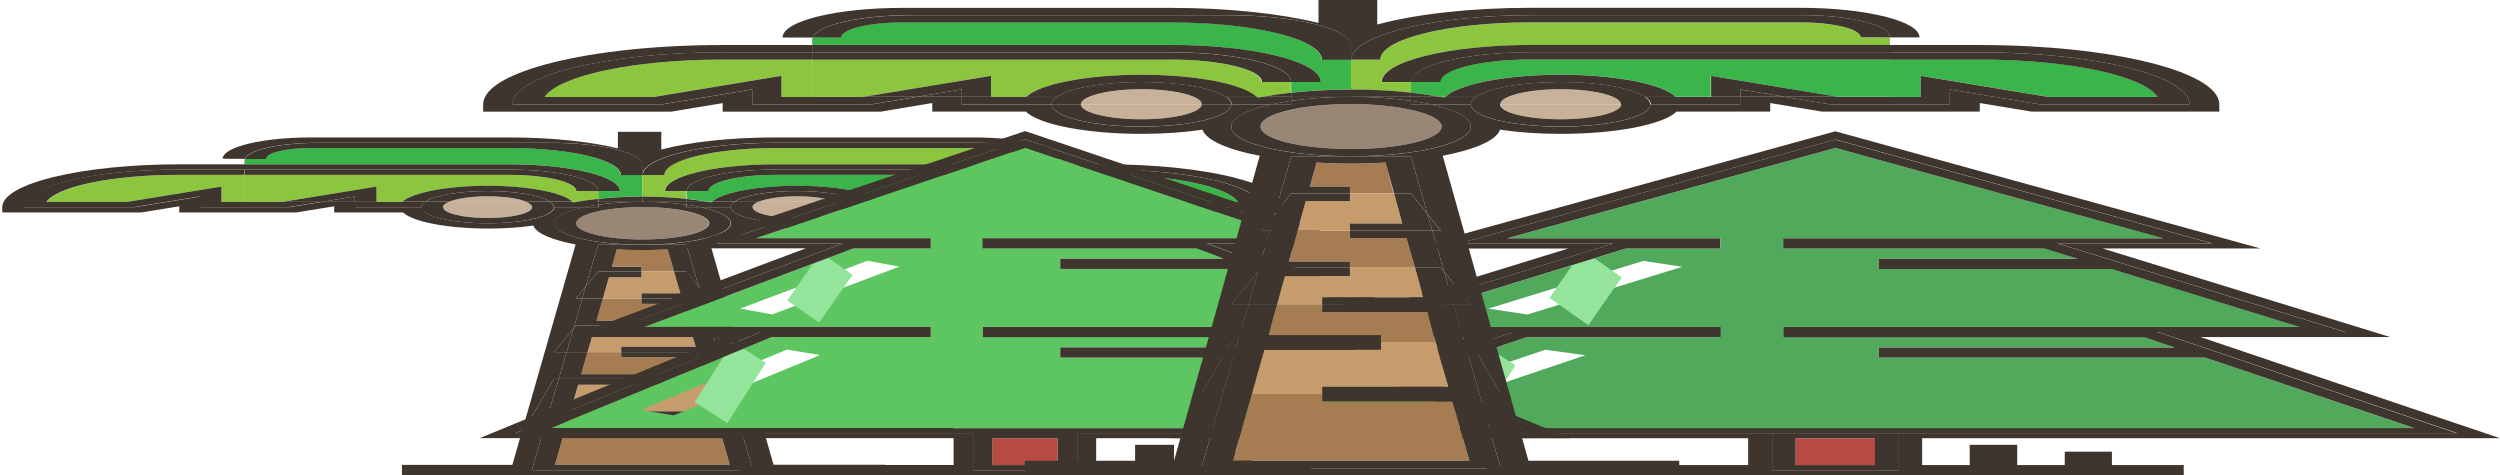 <svg width="668" height="127" viewBox="0 0 668 127" xmlns="http://www.w3.org/2000/svg"><g fill="none" fill-rule="evenodd"><path d="M171.6 46.894v-.12 5.752-5.632z"/><path fill="#A67C52" d="M159.4 85.71h12v1.213h12.8l-1.6-5.729h-11.2v-1.456h-10.3zM155.3 99.983h22.3v1.262h10.8l-1.7-5.777H166v-1.384h-9zM178.4 66.605c-2.2.122-4.4.194-6.8.194-2.3 0-4.6-.072-6.8-.194l-1.3 4.637h7.9v1.31h8.7l-1.7-5.947zM148.3 124.184H195l-3.3-11.457H166v-1.433h-14z"/><path fill="#C69C6D" d="M177.6 102.798h-23.1l-2.5 8.496h14v-1.383h24.9l-2.5-8.666h-10.8zM171.4 88.525h-12.8l-1.6 5.559h9v-1.432h19.9l-1.7-5.729h-12.8zM181.8 78.378l-1.7-5.801h-8.7v1.505h-8.7l-1.6 5.656h10.3v-1.36z"/><path d="M165.6 51.045h-5.8v2.064c3.6-.389 7.6-.607 11.8-.607v-5.753h-5.8c0-3.981-13.3-7.21-29.7-7.21H83c-6.6 0-11.9 1.311-11.9 2.889h-5.7c-.1.146-.1.316-.1.485v.971h70.9c16.2.025 29.4 3.229 29.4 7.161z" fill="#39B54A"/><path d="M260.3 39.564h-53.2c-16.4 0-29.7 3.228-29.7 7.21h-5.8v5.752c4.2 0 8.2.219 11.8.607V51.07h-5.8c0-3.933 13.2-7.137 29.4-7.137h71v-1.456h-5.8c0-1.627-5.4-2.913-11.9-2.913z" fill="#8CC63F"/><path d="M235.8 53.984h6.9v-.05h-6.9v.05zM278 53.934h-10.2l.2.024h16v-4.102l25.3 4.102h21.5c-2.8-4.102-17.5-7.233-35.1-7.233H278v7.209zM190.1 54.284c.1-.1.1-.25.2-.35h-1.1c.3.1.6.2.9.35z" fill="#39B54A"/><path d="M190.2 53.934c2.6-2.452 11.8-4.272 22.8-4.272 10.9 0 20.1 1.82 22.8 4.272h6.9V49.88l25.1 4.054H278v-7.21h-70.9c-9.8 0-17.8 1.942-17.8 4.321h-5.8v2.064c2 .218 3.9.485 5.7.8h1v.025z" fill="#39B54A"/><path d="M65.3 46.725H47.6c-17.6 0-32.3 3.13-35.1 7.233H34l25.3-4.102v4.102h16.1l.2-.024H65.4v-7.21h-.1zM100.6 53.984h6.9v-.05h-6.9v.05zM153.2 54.284c.3-.1.6-.25.9-.35H153c.1.1.2.2.2.35z" fill="#8CC63F"/><path d="M136.2 46.725H65.3v7.209h10.2l25.1-4.054v4.054h6.9c2.6-2.452 11.8-4.272 22.8-4.272 10.9 0 20.1 1.82 22.8 4.272h1.1c1.8-.316 3.7-.583 5.7-.801V51.07H154c0-2.404-8-4.345-17.8-4.345z" fill="#8CC63F"/><path d="M130.3 58.255c6.6 0 11.9-1.31 11.9-2.889h-23.9c.1 1.578 5.4 2.889 12 2.889zM118.4 55.366h23.9c0-.534-.6-1.02-1.6-1.432H120c-1.1.413-1.6.898-1.6 1.432zM130.3 52.453c-4.4 0-8.3.583-10.3 1.457h20.7c-2.1-.85-6-1.457-10.4-1.457zM213 58.255c6.6 0 11.9-1.287 11.9-2.889H201c.1 1.578 5.4 2.889 12 2.889zM201.1 55.366H225c0-.534-.6-1.02-1.6-1.432h-20.7c-1.1.413-1.6.898-1.6 1.432zM213 52.453c-4.4 0-8.3.583-10.3 1.457h20.7c-2.1-.85-6-1.457-10.4-1.457z" fill="#C7B299"/><path d="M153.8 59.663c0 2.379 8 4.32 17.8 4.32s17.8-1.941 17.8-4.32c0-2.38-8-4.321-17.8-4.321s-17.8 1.942-17.8 4.32z" fill="#998675"/><path d="M85 38.156h62.2c13.5 0 24.4 2.646 24.4 5.923v2.67c.3-4.758 16.3-8.618 36-8.618h52.9c9.6 0 17.4 1.894 17.4 4.224v.073h5.8c0-3.156-10.6-5.705-23.5-5.705H207c-12 0-22.7 1.238-30.3 3.229v-4.734h-11.6v4.418c-7.5-1.796-17.7-2.913-29-2.913H83c-13 0-23.5 2.574-23.5 5.705h5.9c1-2.403 9.4-4.272 19.6-4.272z" fill="#3F352F"/><path d="M83 39.564h53.2c16.4 0 29.7 3.228 29.7 7.21h5.8v-2.671c0-3.277-10.9-5.923-24.4-5.923H85c-10.2 0-18.6 1.893-19.6 4.297h5.7c0-1.627 5.3-2.913 11.9-2.913zM260.6 38.156h-52.9c-19.7 0-35.7 3.835-36 8.617h5.8c0-3.98 13.3-7.21 29.7-7.21h53.2c6.6 0 11.9 1.311 11.9 2.89h5.7v-.074c0-2.33-7.8-4.223-17.4-4.223zM171.5 52.526h.1v1.408h-.1zM183.5 54.687v-.753h-11.7c4.2 0 8.2.267 11.7.753zM159.8 54.687c3.5-.486 7.5-.777 11.7-.777h-11.7v.777z" fill="#3F352F"/><path d="M295.7 43.909H278v1.408h17.7c22.8 0 41.4 4.49 41.4 10.05h-29.6l-17.7-2.865v2.864h-23.6l-8.9-1.432h-8.9v1.432h-17.7c0 2.38-7.9 4.297-17.7 4.297-9.8 0-17.7-1.918-17.7-4.297h-8c4.9 1.044 8 2.598 8 4.297 0 3.18-10.6 5.729-23.6 5.729-13.1 0-23.6-2.574-23.6-5.73 0-1.723 3.1-3.252 8-4.296h-8c0 2.38-7.9 4.297-17.7 4.297-9.8 0-17.7-1.918-17.7-4.297H95v-1.432h-8.9l-8.9 1.432H53.6v-2.864l-17.7 2.864H6.4c0-5.534 18.5-10.05 41.4-10.05h17.7V43.91H47.8c-26 0-47.2 5.146-47.2 11.457v1.408h37.1l10.2-1.65v1.65h31.2l10.2-1.65v1.65h18.4c2.6 2.476 11.8 4.297 22.8 4.297 4.4 0 8.5-.292 12-.801.7 2.039 5 3.86 11.3 5.049l-16.9 58.89h-29.5V127h129.1v-2.816h-29.8l-16.9-58.89c6.3-1.189 10.6-2.985 11.3-5.049 3.5.51 7.6.801 12 .801 11 0 20.2-1.82 22.8-4.296h18.3V55.1l10.2 1.65h31.2V55.1l10.2 1.65h37.1v-1.408c0-6.287-21.2-11.433-47.2-11.433zM195.3 94.084h-3.4l2.1 7.16h1.3l5.9 10.05H197l4.2 14.347h-59.1l4.2-14.347h-4.2l5.9-10.05h1.3l2.1-7.16H148l5.3-6.384 2.3-7.962h-1.7l2.6-3.18 3.3-11.166h23.6l3.3 11.166 2.6 3.18h-1.7l2.3 7.962 5.4 6.384z" fill="#3F352F"/><path fill="#3F352F" d="M171.4 86.923v-1.214h-12l1.7-5.971h-5.5l-2.3 7.962.6-.777zM171.4 72.577v-1.311h-7.9l1.3-4.636c2.2.12 4.4.194 6.8.194 2.3 0 4.6-.073 6.8-.194l1.7 5.947h3.3l3.3 3.98-3.3-11.165h-23.6l-3.3 11.166 3.3-3.981h11.6zM177.6 99.983h-22.3l1.7-5.9h-5.6l-2.1 7.162h28.3zM166 112.727h25.7l3.3 11.457h-46.7l3.7-12.89h-5.7l-4.2 14.347h59.1l-4.2-14.347h-31zM171.4 79.738v1.456h11.2l1.6 5.729h5.2l.6.777-2.3-7.962zM166 95.468h20.7l1.7 5.777h5.6l-2.1-7.161H166z"/><path fill="#3F352F" d="M148 101.245l-5.9 10.05h4.2l3-10.05zM201.2 111.294l-5.9-10.05H194l3 10.05z"/><path fill="#3F352F" d="M190.9 109.91H166v1.384h31l-3-10.05h-5.6zM154.5 102.798h23.1v-1.553h-28.3l-3 10.05h5.7zM195.3 94.084L190 87.7l1.9 6.384zM148 94.084h3.4l1.9-6.384z"/><path fill="#3F352F" d="M158.6 88.525h12.8v-1.602h-17.5l-.6.777-1.9 6.384h5.6zM184.2 86.923l1.7 5.729H166v1.432h25.9L190 87.7l-.6-.777zM153.9 79.738h1.7l.9-3.18zM189.4 79.738l-2.7-3.18 1 3.18z"/><path fill="#3F352F" d="M162.7 74.082h8.7v-1.505h-11.6l-3.3 3.98-.9 3.18h5.5zM180.1 72.577l1.7 5.801h-10.4v1.36h16.3l-1-3.18-3.2-3.981zM171.6 53.934l.1-1.408c-4.2 0-8.2.219-11.8.607v.801h11.7zM86 53.934h8.8v-1.432zM136.2 45.317c13.1 0 23.6 2.573 23.6 5.728h5.8c0-3.932-13.2-7.136-29.4-7.136H65.3v1.408h70.9zM248.4 53.934h8.9l-8.9-1.432z"/><path d="M171.7 53.934h11.7v-.801c-3.6-.388-7.6-.607-11.8-.607l.1 1.408zM177.7 51.045h5.8c0-3.18 10.6-5.728 23.6-5.728H278v-1.408h-70.9c-16.2 0-29.4 3.204-29.4 7.136z" fill="#3F352F"/><path d="M295.7 46.725c17.6 0 32.3 3.13 35.1 7.233h-21.5L284 49.856v4.102h-16.1l-.2-.024h-10.4l8.9 1.432h23.6v-2.864l17.7 2.864H337c0-5.534-18.5-10.05-41.4-10.05H278v1.409h17.7zM242.7 53.958h-6.9v-.024h-6.1c.7.437 1 .922 1 1.432h17.7v-1.432h-5.8v.024h.1zM190.2 53.934c-.1.049-.1.121-.2.17-.3-.049-.6-.121-.9-.17h-5.7v.777c1.4.194 2.6.412 3.8.655h8c0-.51.4-.995 1-1.432h-6z" fill="#3F352F"/><path d="M183.5 51.045h5.8c0-2.379 8-4.32 17.8-4.32H278v-1.408h-70.9c-13.1 0-23.6 2.573-23.6 5.728z" fill="#3F352F"/><path d="M213 49.637c-10.9 0-20.1 1.821-22.8 4.273h6c2.4-1.675 9-2.865 16.7-2.865 7.7 0 14.3 1.19 16.7 2.865h6.1c-2.6-2.452-11.8-4.273-22.7-4.273zM189.1 53.934c-1.8-.316-3.7-.583-5.7-.801v.801h5.7zM242.7 49.856v4.078h5.7v-1.432l8.9 1.432h10.5zM159.8 53.934h-5.7c-.3.049-.6.121-.9.17-.1-.049-.1-.121-.2-.17h-6c.7.437 1 .922 1 1.432h8c1.2-.243 2.4-.485 3.8-.655v-.777zM75.3 53.958H59.2v-4.102l-25.3 4.102H12.4c2.8-4.102 17.5-7.233 35.1-7.233h17.7v-1.408H47.5c-22.8 0-41.4 4.49-41.4 10.05h29.5l17.7-2.865v2.864h23.6l8.9-1.432H75.3v.024zM107.5 53.934v.024h-6.9v-.024h-5.8v1.432h17.7c0-.51.4-.995 1-1.432h-6zM159.8 53.934v-.801c-2 .218-3.9.485-5.7.801h5.7z" fill="#3F352F"/><path d="M136.2 46.725c9.8 0 17.8 1.941 17.8 4.32h5.8c0-3.18-10.6-5.728-23.6-5.728H65.3v1.408h70.9z" fill="#3F352F"/><path d="M130.3 49.637c-10.9 0-20.1 1.821-22.8 4.273h6.1c2.4-1.675 9-2.865 16.7-2.865 7.7 0 14.3 1.19 16.7 2.865h6c-2.6-2.452-11.8-4.273-22.7-4.273zM100.6 49.856l-25.1 4.078H86l8.8-1.432v1.432h5.8zM130.3 58.255c-6.6 0-11.9-1.287-11.9-2.889h-5.8c0 2.38 7.9 4.297 17.7 4.297 9.8 0 17.7-1.918 17.7-4.297h-5.8c0 1.578-5.3 2.889-11.9 2.889zM119.9 53.934h-6.4c-.7.437-1 .922-1 1.432h5.8c.1-.534.6-1.02 1.6-1.432zM140.6 53.934c1 .413 1.6.922 1.6 1.432h5.8c0-.51-.4-.995-1-1.432h-6.4z" fill="#3F352F"/><path d="M130.3 51.045c-7.7 0-14.3 1.19-16.7 2.865h6.4c2.1-.874 5.9-1.457 10.3-1.457s8.3.583 10.3 1.457h6.4c-2.4-1.65-9-2.865-16.7-2.865zM213 58.255c-6.6 0-11.9-1.287-11.9-2.889h-5.8c0 2.38 7.9 4.297 17.7 4.297 9.8 0 17.7-1.918 17.7-4.297h-5.8c0 1.578-5.3 2.889-11.9 2.889zM202.6 53.934h-6.4c-.7.437-1 .922-1 1.432h5.8c.1-.534.6-1.02 1.6-1.432zM223.3 53.934c1 .413 1.6.922 1.6 1.432h5.8c0-.51-.4-.995-1-1.432h-6.4zM213 51.045c-7.7 0-14.3 1.19-16.7 2.865h6.4c2.1-.874 5.9-1.457 10.3-1.457s8.3.583 10.3 1.457h6.4c-2.4-1.65-9-2.865-16.7-2.865zM183.5 54.687c-3.5-.486-7.5-.777-11.7-.777h-.2c-4.3 0-8.3.291-11.7.777v.655H156c-4.9 1.044-8 2.597-8 4.297 0 3.18 10.6 5.728 23.6 5.728 13.1 0 23.6-2.573 23.6-5.728 0-1.724-3.1-3.253-8-4.297h-3.8v-.655h.1zm6 4.976c0 2.379-8 4.32-17.8 4.32s-17.8-1.941-17.8-4.32c0-2.38 8-4.321 17.8-4.321s17.8 1.942 17.8 4.32z" fill="#3F352F"/><path fill="#3F352F" d="M171.5 53.91h.1v.1h-.1zM171.6 53.934zM183.5 55.366h3.8c-1.2-.243-2.4-.485-3.8-.655v.655zM159.8 54.687a60.5 60.5 0 0 0-3.8.655h3.8v-.655z"/><g><path d="M589.2 95.543H502v-2.736h79.1l-8.1-2.736h-96.3v-2.715H614.6l-50.3-15.491H502v-2.737h53.3l-8.9-2.736h-69.8v-2.736h101.5l-87.7-24.131-87.6 24.152H459.8v2.737h-25.3l-68 20.942h93.3v2.736h-51.9L336 114.374h308.9l-55.7-18.83zM408.1 84.038l-10.4-1.573 41.4-12.755 10.4 1.573-41.4 12.755zm-32.2 26.975l-10.7-1.465 47.7-16.095 10.7 1.466-47.7 16.094z" fill="#51AA5B"/><path fill="#95E49C" d="M424.4 86.89l-10.406-7.282 8.93-12.764 10.407 7.281z"/><path fill="#B84B41" d="M479.8 117.089H501v7.175h-21.2z"/><path fill="#95E49C" d="M394.657 113.698l-10.705-6.833 10.27-16.09 10.705 6.832z"/><path d="M564.4 120.687h-12.7v3.577H539v-5.408h-12.7v5.408h-12.7v-7.175H668l-80-27.018h50.7l-76.9-23.679H604L490.4 35.086 376.8 66.414H419l-76.9 23.678h50.7l-80 26.997h154.3v7.175h-69.9V127h186.3v-2.736h-19.2v-3.577h.1zm-57 4.956h-33.9v-9.911H324.4l80-27.019h-50.1l76.9-23.678h-41.3l100.6-27.751 100.6 27.75h-41.3l76.9 23.68h-50.1l80 27.018H507.4v9.91z" fill="#3F352F"/><path fill="#3F352F" d="M564.3 120.666h.1v.1h-.1zM576.5 88.713h50.1l-76.9-23.678H591l-100.6-27.73-100.6 27.751h41.3l-76.9 23.679h50.1l-80 27.018h332.1l-79.9-27.04zm-109.3 25.661H336l71.9-24.282h51.9v-2.736h-93.4l68-20.942h25.3v-2.737h-57l87.7-24.152L578 63.677H476.5v2.737h69.8l8.9 2.736H502v2.736h62.2l50.3 15.492H476.6v2.736H573l8.1 2.736H502v2.693h87.2l55.8 18.831H467.2z"/><path d="M473.5 125.643h33.9v-9.911h-33.9v9.91zm6.3-8.554H501v7.175h-21.2v-7.175z" fill="#3F352F"/></g><g><path d="M354.8 95.536h-71.5v-2.734h64.9l-6.6-2.733h-79v-2.734h113l-41.3-15.509h-51v-2.733H327l-7.3-2.734h-57.1V63.65h83.3L274 39.47 202 63.65H248.7v2.734H228l-55.8 20.95h76.5v2.734h-42.5l-59 24.288h253.4l-45.8-18.821zM206.3 84.023l-8.5-1.577 34-12.775 8.5 1.577-34 12.775zM180 110.992l-8.8-1.472 39.1-16.113 8.8 1.472-39.1 16.113z" fill="#5DC660"/><path fill="#95E49C" d="M218.872 86.212l-8.521-5.963 8.936-12.772 8.521 5.962z"/><path fill="#B84B41" d="M265.2 117.09h17.4v7.176h-17.4z"/><path fill="#95E49C" d="M194.35 113.052l-8.766-5.596 10.281-16.107 8.767 5.595z"/><path d="M334.5 120.691h-10.4v3.602h-10.4v-5.442h-10.4v5.415h-10.4v-7.176h126.6L353.9 90.07h41.6l-63.1-23.684H367l-93.1-31.359-93.2 31.333h34.6l-63.1 23.683h41.6l-65.6 27.022h126.6v7.176h-57.3V127h152.8v-2.734h-15.8v-3.575zm-46.7 4.942H260v-9.91H137.7l65.6-27.021h-41.1l63.1-23.684h-33.9l82.5-27.757 82.5 27.757h-33.9l63.1 23.684h-41.2l65.6 27.021H287.8v9.91z" fill="#3F352F"/><path fill="#3F352F" d="M334.4 120.665h.1v.1h-.1zM344.4 88.702h41.1l-63.1-23.684h33.9l-82.4-27.757-82.5 27.757h33.9l-63.1 23.684h41.1l-65.6 27.021H410l-65.6-27.021zm-89.6 25.655H147.2l59-24.288h42.5v-2.734h-76.5l55.8-20.95h20.7v-2.734H202l71.9-24.182 71.9 24.182h-83.3v2.734h57.2l7.3 2.734h-43.7v2.734h51l41.3 15.508h-113v2.734h79l6.6 2.734h-64.9v2.733h71.5l45.7 18.847H254.8v-.052zM260 125.633h27.8v-9.91H260v9.91zm5.2-8.543h17.4v7.176h-17.4v-7.176z"/></g><g><path d="M361 16.123v-.174 7.988-7.814z"/><path fill="#A67C52" d="M344.4 69.875h16.3v1.662h17.4l-2.3-7.913h-15.1v-2.01h-14zM338.9 89.595H369v1.785h14.6l-2.2-8.011h-28.1v-1.91h-12.1zM370.2 43.433a154.717 154.717 0 0 1-18.4 0l-1.8 6.424h10.6v1.811h11.8l-2.2-8.235zM329.4 123.106h63.2l-4.5-15.85h-34.8v-1.985h-18.8z"/><path fill="#C69C6D" d="M369 93.489h-31.2l-3.3 11.782h18.8v-1.91H387l-3.4-11.98H369zM360.7 73.77h-17.4l-2.1 7.689h12.1v-1.985h27l-2.2-7.937h-17.4zM374.7 59.73l-2.2-8.062h-11.8v2.084h-11.8l-2.2 7.863h14V59.73z"/><path d="M352.9 21.903H345v2.852c4.9-.546 10.3-.843 16-.843v-7.987h-7.9c0-5.482-18-9.972-40.2-9.972H241c-8.9 0-16.2 1.786-16.2 4.018h-7.7c-.1.224-.1.447-.1.67v1.364h96c22 .025 39.9 4.44 39.9 9.898z" fill="#39B54A"/><path d="M481 6.003h-72c-22.1 0-40.2 4.465-40.2 9.971H361v7.963c5.7 0 11.1.297 16 .843v-2.853h-7.9c0-5.457 17.9-9.897 39.9-9.897h96v-2.009h-7.8c0-2.232-7.3-4.018-16.2-4.018z" fill="#8CC63F"/><path d="M447.9 25.932h9.3v-.036h-9.3v.036zM505 25.871h-13.8l.2.025h21.8v-5.655l34.2 5.655h29.1c-3.8-5.655-23.6-9.996-47.5-9.996h-24v9.971zM386 26.234c.1-.109.2-.218.2-.363h-1.5c.4.11.8.254 1.3.363z" fill="#39B54A"/><path d="M386.2 25.871c3.6-3.398 16-5.928 30.8-5.928s27.3 2.505 30.8 5.928h9.3v-5.63l34 5.63H505V15.9h-96c-13.3 0-24.2 2.679-24.2 6.003H377v2.852c2.7.298 5.3.67 7.7 1.116h1.5z" fill="#39B54A"/><path d="M217 15.925h-24c-23.9 0-43.8 4.34-47.5 9.996h29.1l34.2-5.656v5.656h21.8l.2-.025H217v-9.971zM264.8 25.932h9.3v-.036h-9.3v.036zM336.1 26.234c.4-.109.8-.218 1.2-.363h-1.5c.1.11.2.254.3.363z" fill="#8CC63F"/><path d="M313 15.925h-96v9.971h13.8l34-5.63v5.63h9.3c3.6-3.398 16-5.928 30.8-5.928s27.3 2.53 30.8 5.928h1.5c2.4-.446 5-.818 7.7-1.116v-2.853H337c.1-3.323-10.7-6.002-24-6.002z" fill="#8CC63F"/><path d="M305 31.874c8.9 0 16.2-1.786 16.2-4.018h-32.4c0 2.207 7.3 4.018 16.2 4.018z" fill="#C7B299"/><path d="M288.8 27.856h32.3c0-.72-.8-1.39-2.1-1.985h-28c-1.4.596-2.2 1.265-2.2 1.985z" fill="#C7B299"/><path d="M305 23.862c-6 0-11.2.819-14 2.034h28c-2.8-1.215-8-2.034-14-2.034zM417 31.874c8.9 0 16.2-1.786 16.2-4.018h-32.3c0 2.207 7.2 4.018 16.1 4.018z" fill="#C7B299"/><path d="M400.9 27.856h32.3c0-.72-.8-1.39-2.1-1.985h-28c-1.5.596-2.2 1.265-2.2 1.985z" fill="#C7B299"/><path d="M417 23.862c-6 0-11.2.819-14 2.034h28c-2.8-1.215-8-2.034-14-2.034z" fill="#C7B299"/><path d="M336.8 33.809c0 3.299 10.8 6.003 24.2 6.003 13.4 0 24.2-2.68 24.2-6.003 0-3.324-10.8-6.003-24.2-6.003-13.3.025-24.2 2.704-24.2 6.003z" fill="#998675"/><path d="M243.6 4.043h84.3c18.3 0 33.1 3.671 33.1 8.21v3.696c.4-6.598 22-11.906 48.7-11.906h71.7c13 0 23.6 2.63 23.6 5.854v.1h7.9c0-4.366-14.3-7.913-31.9-7.913h-72c-16.2 0-30.8 1.711-41 4.464V0h-15.7v6.127c-10.1-2.48-24-4.019-39.3-4.019h-72c-17.6 0-31.9 3.547-31.9 7.913h8c1.3-3.373 12.7-5.978 26.5-5.978z" fill="#3F352F"/><path d="M241 6.003h72c22.1 0 40.2 4.465 40.2 9.971h7.9v-3.696c0-4.539-14.8-8.21-33.1-8.21h-84.4c-13.8 0-25.2 2.604-26.5 5.953h7.7c0-2.232 7.3-4.018 16.2-4.018z" fill="#3F352F"/><path d="M481.4 4.043h-71.7c-26.7 0-48.3 5.308-48.7 11.906h7.8c0-5.481 18-9.971 40.2-9.971h72c8.9 0 16.2 1.786 16.2 4.018h7.8v-.099c0-3.225-10.5-5.854-23.6-5.854zM360.9 23.937h.1v1.935h-.1zM377 26.938V25.87h-15.9c5.8.025 11.2.397 15.9 1.067zM345 26.938c4.7-.67 10.1-1.067 15.9-1.067H345v1.067z" fill="#3F352F"/><path d="M529 12.03h-24v1.96h24c30.9 0 56 6.226 56 13.89h-40l-24-3.968v3.968h-32l-12-1.984h-12v1.984h-24c0 3.3-10.7 5.954-24 5.954s-24-2.655-24-5.954h-10.8c6.6 1.464 10.8 3.572 10.8 5.954 0 4.39-14.3 7.937-32 7.937s-32-3.547-32-7.937c0-2.382 4.2-4.49 10.8-5.954H329c0 3.3-10.7 5.954-24 5.954s-24-2.655-24-5.954h-24v-1.984h-12l-12 1.984h-32v-3.968l-24 3.968h-40c0-7.664 25.1-13.89 56-13.89h24v-1.96h-24c-35.2 0-63.9 7.094-63.9 15.85v1.96h50.2l13.8-2.282v2.282h42.2l13.8-2.307v2.282h25c3.5 3.423 16 5.953 30.9 5.953 6 0 11.5-.397 16.3-1.116 1 2.828 6.7 5.333 15.3 6.97l-22.9 81.484h-39.9V127h174.9v-3.894h-40.3l-22.9-81.484c8.6-1.662 14.4-4.142 15.3-6.97 4.8.72 10.3 1.116 16.3 1.116 14.9 0 27.4-2.53 30.9-5.953h25v-2.282l13.8 2.282H529v-2.282l13.8 2.282H593v-1.96c-.1-8.73-28.8-15.825-64-15.825zM393 81.46h-4.6l2.9 9.921h1.7l8 13.891h-5.7l5.7 19.844h-80l5.7-19.844H321l8-13.89h1.7l2.9-9.922H329l7.1-8.83 3.2-11.039H337l3.6-4.415 4.4-15.429h32l4.4 15.429 3.6 4.415h-2.3l3.2 11.038 7.1 8.83z" fill="#3F352F"/><path fill="#3F352F" d="M360.7 71.537v-1.662h-16.3l2.3-8.26h-7.4l-3.2 11.013.9-1.091zM360.7 51.668v-1.81H350l1.8-6.425a154.717 154.717 0 0 0 18.4 0l2.3 8.235h4.5l4.4 5.507-4.4-15.429h-32l-4.4 15.429 4.4-5.507h15.7zM369 89.595h-30.1l2.3-8.136h-7.6l-2.9 9.921H369zM353.3 107.255h34.8l4.5 15.85h-63.2l5.1-17.834h-7.8l-5.7 19.844h80l-5.7-19.844h-42zM360.7 61.615v2.009h15.1l2.3 7.913h6.9l.9 1.091-3.2-11.013zM353.3 83.369h28.1l2.2 8.011h7.7l-2.9-9.921h-35.1zM329 91.38l-8 13.891h5.7l4-13.89z"/><path fill="#3F352F" d="M401 105.271l-8-13.89h-1.7l4 13.89z"/><path fill="#3F352F" d="M387 103.361h-33.7v1.91h42l-4-13.89h-7.7zM337.8 93.489H369V91.38h-38.3l-4 13.891h7.8zM393 81.459l-7.1-8.83 2.5 8.83zM329 81.459h4.6l2.5-8.83z"/><path fill="#3F352F" d="M343.3 73.77h17.4v-2.233H337l-.9 1.091-2.5 8.83h7.6zM378.1 71.537l2.2 7.937h-27v1.985h35.1l-2.5-8.83-.9-1.092zM337 61.615h2.3l1.3-4.415zM385 61.615l-3.6-4.415 1.3 4.415z"/><path fill="#3F352F" d="M348.9 53.752h11.8v-2.084H345l-4.4 5.532-1.3 4.415h7.4zM372.5 51.668l2.2 8.062h-14v1.885h22l-1.3-4.415-4.4-5.532zM360.9 25.871h.1v-1.934c-5.7 0-11.1.297-16 .843v1.116h15.9v-.025zM245 25.871h12v-1.984zM313 13.965c17.7 0 32 3.547 32 7.938h7.9c0-5.457-17.9-9.898-39.9-9.898h-96v1.96h96zM465 25.871h12l-12-1.984zM361.1 25.871H377v-1.116c-4.9-.546-10.3-.843-16-.843v1.934c0 .025.1.025.1.025zM369.2 21.903h7.9c0-4.39 14.3-7.938 32-7.938h96v-1.96h-96c-22.1.025-39.9 4.44-39.9 9.898zM529 15.925c23.9 0 43.8 4.34 47.5 9.996h-29.1l-34.2-5.656v5.656h-21.8l-.2-.025H477l12 1.984h32v-3.968l24 3.968h40c0-7.664-25.1-13.89-56-13.89h-24v1.96h24v-.025zM457.2 25.92h-9.3v-.024h-8.2c.9.62 1.4 1.29 1.4 1.984h24v-1.984h-7.9v.025zM386.2 25.871c-.1.075-.2.15-.2.248-.4-.074-.8-.148-1.2-.248H377v1.067c1.8.273 3.6.57 5.2.918H393c0-.695.5-1.365 1.4-1.985h-8.2z"/><path d="M377 21.903h7.9c0-3.3 10.8-6.003 24.2-6.003h96v-1.96h-96c-17.8.025-32.1 3.597-32.1 7.963z" fill="#3F352F"/><path d="M417 19.968c-14.8 0-27.3 2.53-30.8 5.928h8.2c3.3-2.307 12.2-3.969 22.6-3.969 10.4 0 19.3 1.662 22.6 3.97h8.2c-3.5-3.424-16-5.93-30.8-5.93zM384.7 25.871c-2.4-.446-5-.818-7.7-1.116v1.116h7.7zM457.2 20.265v5.606h7.8v-1.984l12 1.984h14.2zM345 25.871h-7.7c-.4.075-.8.15-1.2.248-.1-.074-.2-.148-.2-.248h-8.2c.9.62 1.4 1.29 1.4 1.985h10.8c1.6-.348 3.3-.645 5.2-.918V25.87h-.1zM230.6 25.92h-21.8v-5.655l-34.2 5.656h-29.1c3.8-5.656 23.6-9.996 47.5-9.996h24v-1.96h-24c-30.9 0-56 6.226-56 13.89h40l24-3.968v3.969h32l12-1.985h-14.2l-.2.05zM274.2 25.871v.025h-9.3v-.025H257v1.985h24c0-.695.5-1.365 1.4-1.985h-8.2z" fill="#3F352F"/><path d="M345 25.871v-1.116c-2.7.298-5.3.67-7.7 1.116h7.7zM313 15.925c13.3 0 24.2 2.679 24.2 6.002h7.8c0-4.39-14.3-7.937-32-7.937h-96v1.96h96v-.025z" fill="#3F352F"/><path d="M305 19.968c-14.8 0-27.3 2.505-30.8 5.928h8.2c3.3-2.307 12.2-3.969 22.6-3.969 10.4 0 19.3 1.662 22.6 3.97h8.2c-3.5-3.424-16-5.93-30.8-5.93zM264.8 20.265l-34 5.606H245l12-1.984v1.984h7.8zM305 31.874c-8.9 0-16.2-1.786-16.2-4.018H281c0 3.299 10.7 5.953 24 5.953s24-2.654 24-5.953h-7.9c0 2.207-7.2 4.018-16.1 4.018z" fill="#3F352F"/><path d="M291 25.871h-8.6c-.9.62-1.4 1.29-1.4 1.985h7.8c0-.72.8-1.39 2.2-1.985zM319 25.871c1.4.596 2.1 1.265 2.1 1.985h7.9c0-.695-.5-1.365-1.4-1.985H319zM305 21.903c-10.4 0-19.3 1.661-22.6 3.968h8.6c2.8-1.215 8-2.034 14-2.034s11.2.819 14 2.034h8.6c-3.3-2.307-12.2-3.968-22.6-3.968zM417 31.874c-8.9 0-16.2-1.786-16.2-4.018H393c0 3.299 10.7 5.953 24 5.953s24-2.654 24-5.953h-7.8c0 2.207-7.3 4.018-16.2 4.018zM403 25.871h-8.6c-.9.62-1.4 1.29-1.4 1.985h7.9c0-.72.7-1.39 2.1-1.985zM431 25.871c1.4.596 2.1 1.265 2.1 1.985h7.8c0-.695-.5-1.365-1.4-1.985H431zM417 21.903c-10.4 0-19.3 1.661-22.6 3.968h8.6c2.8-1.215 8-2.034 14-2.034s11.2.819 14 2.034h8.6c-3.3-2.307-12.1-3.968-22.6-3.968zM377 26.938c-4.7-.67-10.1-1.067-15.9-1.067h-.2c-5.8 0-11.2.397-15.9 1.067v.918h-5.2c-6.6 1.463-10.8 3.572-10.8 5.953 0 4.39 14.3 7.937 32 7.937s32-3.547 32-7.937c0-2.381-4.2-4.49-10.8-5.953H377v-.918zm8.2 6.87c0 3.3-10.8 6.004-24.2 6.004-13.4 0-24.2-2.68-24.2-6.003 0-3.324 10.8-6.003 24.2-6.003 13.3.025 24.2 2.704 24.2 6.003z" fill="#3F352F"/><path fill="#3F352F" d="M360.9 25.846h.1v.1h-.1zM360.9 25.871h.1-.1zM361 25.871h.1-.1zM377 27.856h5.2c-1.6-.348-3.3-.645-5.2-.918v.918zM345 26.938c-1.8.273-3.6.57-5.2.918h5.2v-.918z"/></g></g></svg>